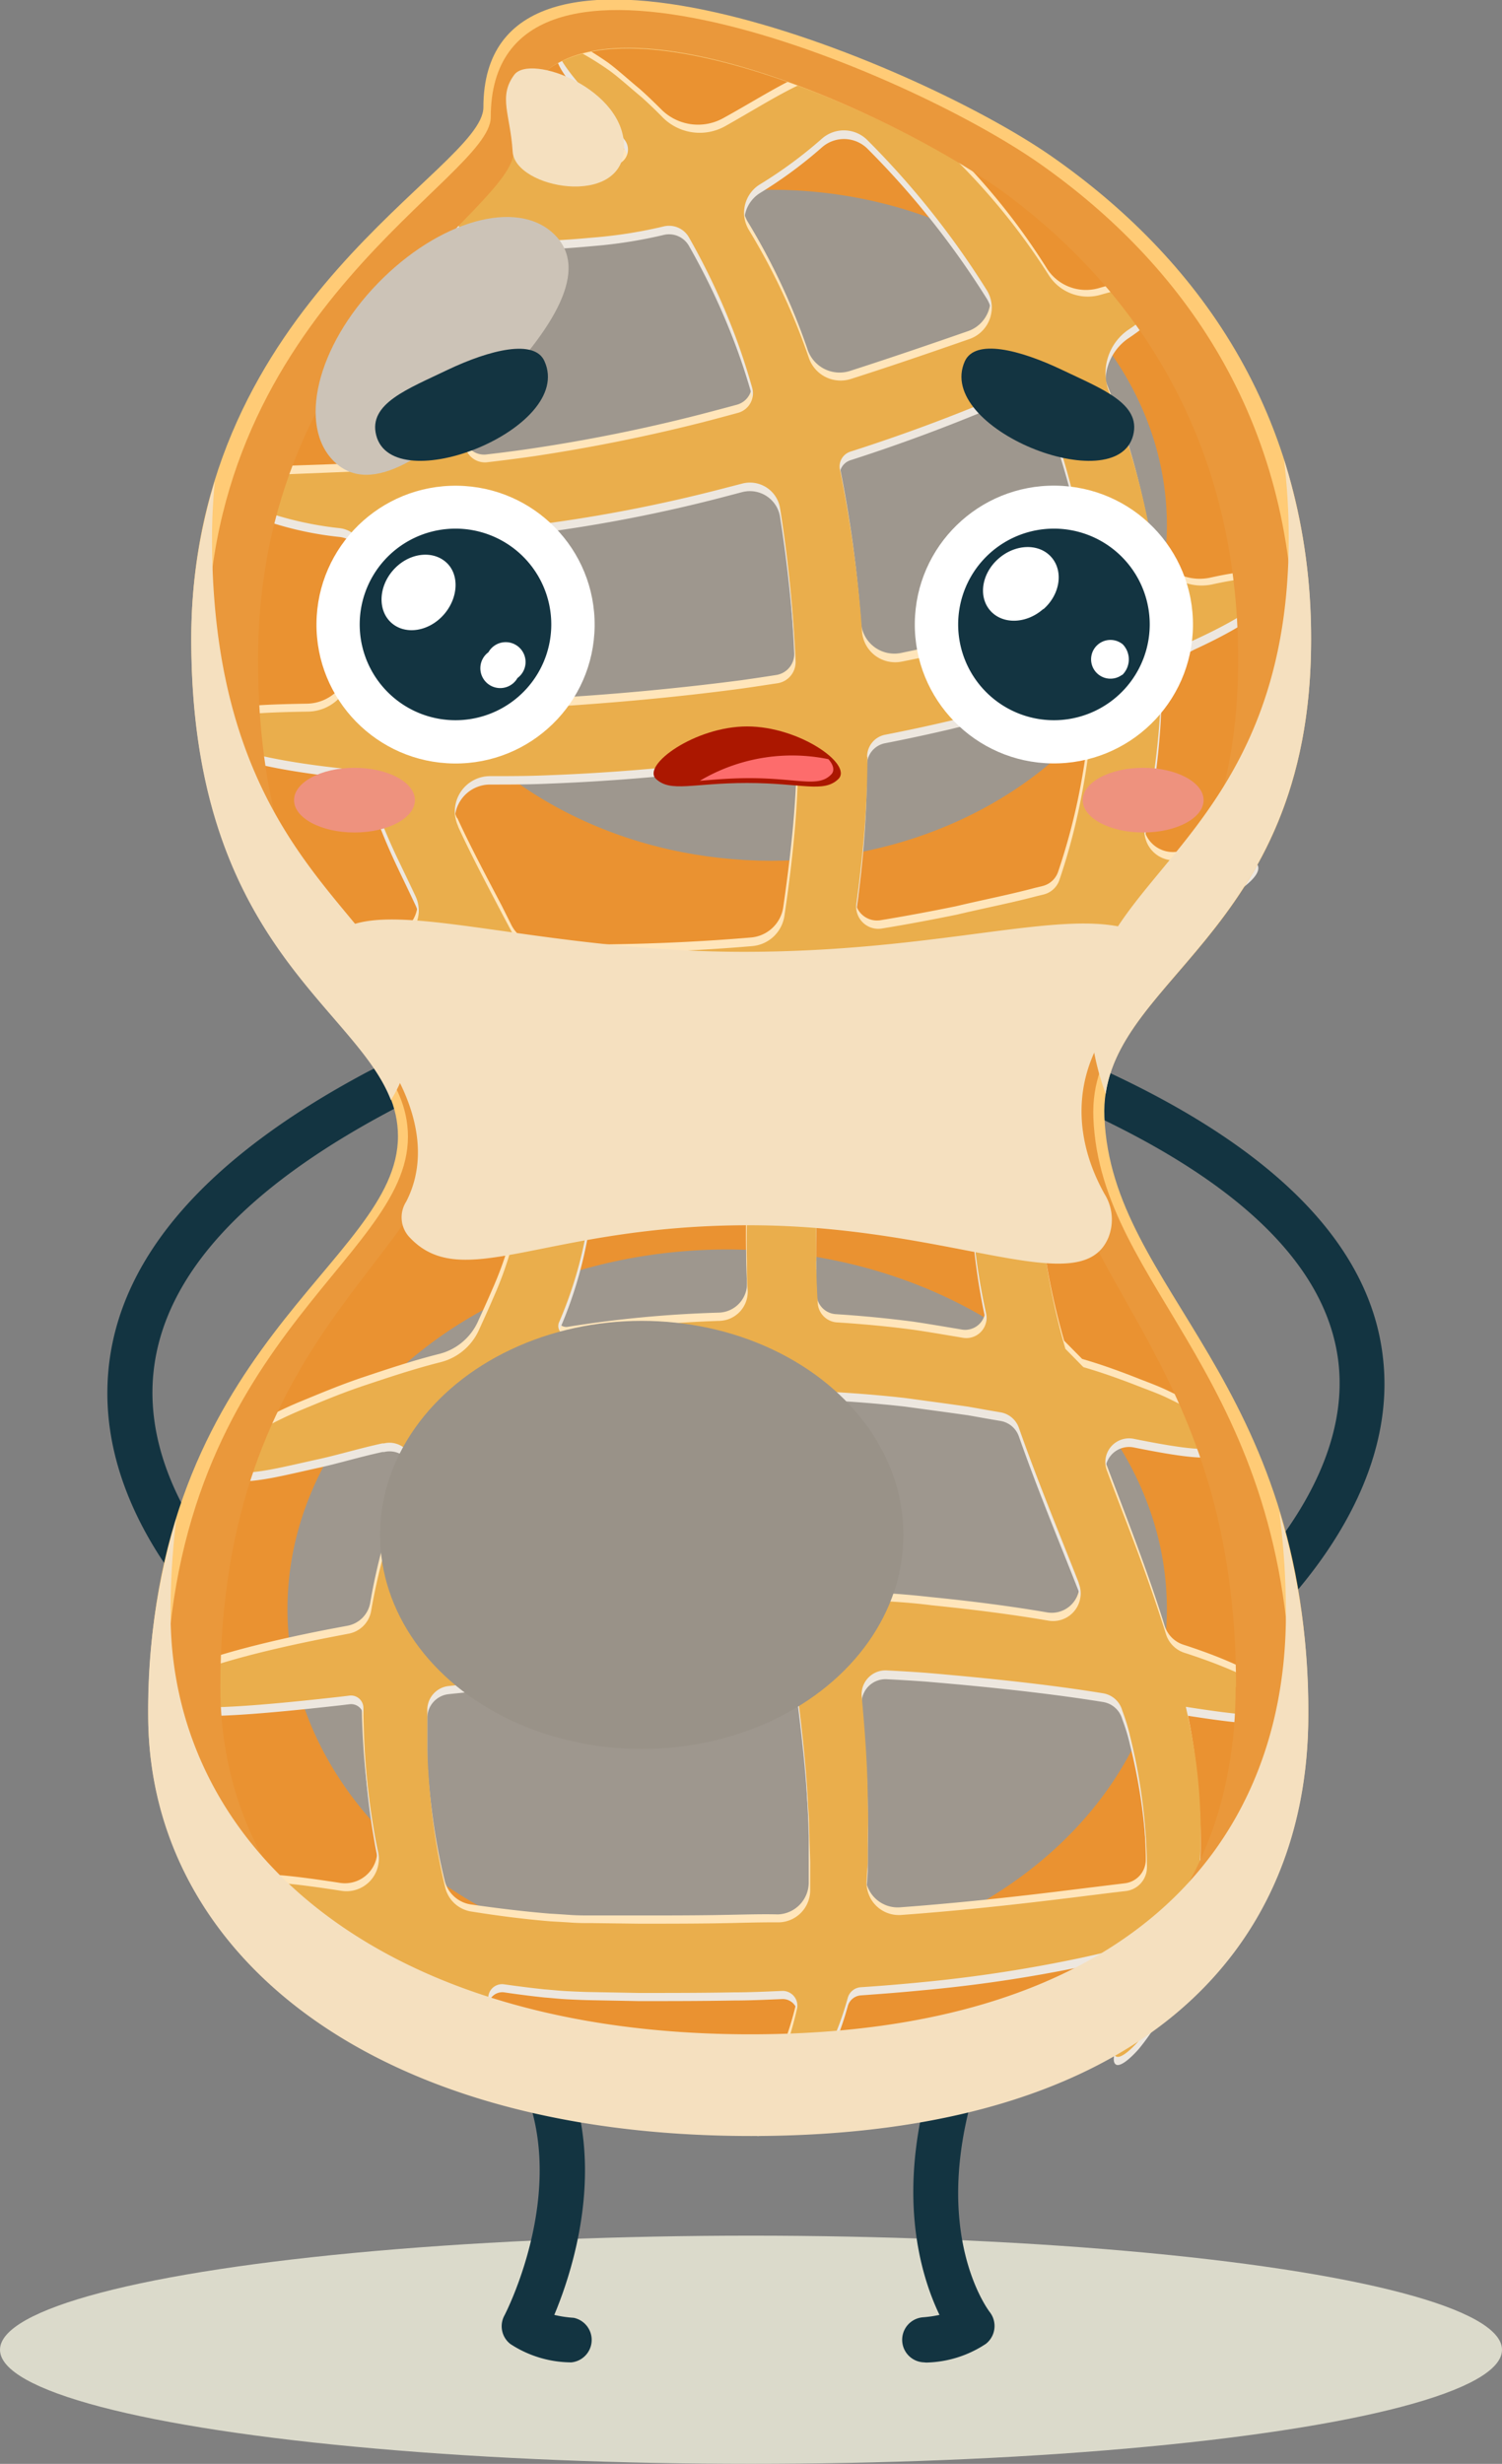 <svg xmlns="http://www.w3.org/2000/svg" viewBox="0 0 155.08 254.38"><rect x="0" y="0" width="155.08" height="254.38" fill="#808080" stroke="none"/><defs><style>.cls-1{isolation:isolate;}.cls-2{fill:#133441;}.cls-3{mix-blend-mode:multiply;}.cls-4{fill:#dbdacb;}.cls-5{fill:#ea9231;}.cls-6{mix-blend-mode:soft-light;}.cls-7{fill:#9e978e;}.cls-8{fill:#ffe5ba;}.cls-9{fill:#ede7df;}.cls-10{fill:#eaae4c;}.cls-11{fill:#ffcb76;}.cls-12{fill:#ea983b;}.cls-13{fill:#f5e0bf;}.cls-14{fill:#ccc3b7;}.cls-15{mix-blend-mode:overlay;}.cls-16{fill:#999288;}.cls-17{fill:#ab1700;}.cls-18{fill:#fd6c6c;}.cls-19{fill:#fff;}.cls-20{fill:#ee927e;}</style></defs><g class="cls-1"><g id="Calque_2" data-name="Calque 2"><g id="Cacahuete_a_perdu"><path class="cls-2" d="M115.8,111.35c-1.1-.53-2.24-1.06-3.41-1.58a2.33,2.33,0,1,0-1.88,4.26c17.14,7.59,26.45,16.51,27.67,26.53,1.75,14.44-14.09,26.88-14.25,27a2.33,2.33,0,0,0,2.84,3.69c.74-.57,18.09-14.15,16-31.23C141.47,129,132.39,119.35,115.8,111.35Z"/><path class="cls-2" d="M128.28,179.82a8.92,8.92,0,0,0,1.52-3.36,10.34,10.34,0,0,0-.22-5.1,14.06,14.06,0,0,0-1.16-2.84,8.79,8.79,0,0,0,.84-2.91,7.18,7.18,0,0,0-.45-3.32,6.89,6.89,0,0,0-.75-1.4,4.68,4.68,0,0,0-.7-.83h0a2.32,2.32,0,0,0-3.23,3.34h0a.84.84,0,0,1,.13.18,2.32,2.32,0,0,1,.33.84,2.69,2.69,0,0,1,0,.9,4.78,4.78,0,0,1-.59,1.59l-.35.21a6.88,6.88,0,0,1-1.89.69,4.93,4.93,0,0,1-1.54.07,4.87,4.87,0,0,1-2.3-1,2.33,2.33,0,0,0-2.74,3.77,9.77,9.77,0,0,0,3.37,1.6,9.43,9.43,0,0,0,1.85.25,4.1,4.1,0,0,1-1.81.69,2.33,2.33,0,0,0,.57,4.62,8.82,8.82,0,0,0,4-1.55,10.62,10.62,0,0,0,2.19-2.07,4.39,4.39,0,0,1-.84,2.82,3.09,3.09,0,0,1-.52.58h0a2.32,2.32,0,0,0,2.84,3.68A7.4,7.4,0,0,0,128.28,179.82ZM124,177.66Z"/><path class="cls-2" d="M37.8,110.74c-16.46,8.79-25.4,19-26.58,30.47C9.48,158,25.07,170.63,25.74,171.16a2.33,2.33,0,0,0,2.9-3.64c-.14-.11-14.28-11.64-12.79-25.85,1.07-10.27,9.94-19.65,26.32-27.95a2.36,2.36,0,0,0,1-3.13,2.33,2.33,0,0,0-3.13-1C39.3,110,38.54,110.35,37.8,110.74Z"/><path class="cls-2" d="M37.31,170.9a9.53,9.53,0,0,1-4.51,1.69c-.25,0-.5,0-.74,0a4.08,4.08,0,0,0,1.79.72,2.33,2.33,0,0,1-.69,4.61,8.86,8.86,0,0,1-4-1.65,10.76,10.76,0,0,1-2.14-2.12,4.91,4.91,0,0,0,.08,1.19,4.31,4.31,0,0,0,.7,1.65,5,5,0,0,0,.4.5l.1.09h0a2.33,2.33,0,0,1-2.92,3.62A7.54,7.54,0,0,1,24,179.68a9,9,0,0,1-1.06-2,9.58,9.58,0,0,1-.46-4.6,13.44,13.44,0,0,1,1.65-4.66,9,9,0,0,1-.72-2.49,7.25,7.25,0,0,1,.08-2.44,7.08,7.08,0,0,1,1.05-2.5,5.77,5.77,0,0,1,.85-1,2.32,2.32,0,0,1,3.15,3.42h0a1.08,1.08,0,0,0-.2.27,2.32,2.32,0,0,0-.35,1.17,3.36,3.36,0,0,0,.13,1,5.45,5.45,0,0,0,.44,1.08,7,7,0,0,0,2.1.92,4.67,4.67,0,0,0,1.87.11,4.77,4.77,0,0,0,2.12-.86,2.33,2.33,0,0,1,2.64,3.83Z"/><g class="cls-3"><ellipse class="cls-4" cx="77.54" cy="242.6" rx="77.54" ry="11.78"/></g><path class="cls-2" d="M95.42,243.9a2.33,2.33,0,0,1-.15-4.65A12.68,12.68,0,0,0,97,239c-2-4.18-4.89-13.37-.06-27a2.33,2.33,0,1,1,4.39,1.55c-5.75,16.27.6,24.82.87,25.17a2.34,2.34,0,0,1-.4,3.26,11.54,11.54,0,0,1-6.18,1.94Z"/><path class="cls-2" d="M59,243.9h-.16A11.54,11.54,0,0,1,52.69,242a2.32,2.32,0,0,1-.62-2.92c.08-.14,7.28-14,1.24-25.18a2.33,2.33,0,1,1,4.09-2.22c5.71,10.53,1.88,22.42-.17,27.32a11.85,11.85,0,0,0,2,.3A2.33,2.33,0,0,1,59,243.9Z"/><path class="cls-5" d="M128.23,68.08c0-22.5-10.52-37.82-23.69-47.7C91.93,10.91,52.93-6.29,52.93,15.65c0,6.13-26.57,19-26.57,52.43s18.81,37.22,18.81,49c0,12.49-22.72,20.5-22.72,57,0,23,19.71,41.45,54.84,41.45S128,197.46,128,174.1c0-33.22-17.88-41.71-18.54-58.9C108.9,101.53,128.23,97.76,128.23,68.08Z"/><g class="cls-6"><ellipse class="cls-7" cx="79.62" cy="54.23" rx="40.86" ry="34.64"/></g><g class="cls-6"><ellipse class="cls-7" cx="65.52" cy="43.55" rx="24.32" ry="20.61"/></g><g class="cls-6"><ellipse class="cls-7" cx="75.08" cy="166.13" rx="45.4" ry="37.13"/></g><g class="cls-6"><path class="cls-8" d="M122.17,169.8a3,3,0,0,1-1.92-1.94c-.8-2.56-1.69-5.14-2.65-7.75-1.1-3-2.28-6.05-3.45-9.15a2.45,2.45,0,0,1,2.78-3.25c5.44,1.09,8.89,1.54,9.35.29.29-.83-1.06-2-3.68-3.4-.66-.36-1.39-.73-2.2-1.11s-1.71-.72-2.67-1.09c-1.77-.7-3.76-1.45-6-2.1l-1.86-1.88a71.83,71.83,0,0,1-2.28-11.17,2.76,2.76,0,0,1,3.06-3c1.74.17,2.87,0,3.22-.77.43-.94-.88-2.38-3.51-3.93a5.19,5.19,0,0,1-2.43-5.47l0-.13a45.47,45.47,0,0,1,3.06-9.29c1.12-2.68,2.41-5.44,3.53-8.35h0l1.32-.47c9-3.32,14.54-6.63,13.89-8.24-.45-1.13-3.36-.78-7.94.29a3.06,3.06,0,0,1-3.69-3.59v0a80.07,80.07,0,0,0,1.5-10.67c.07-1,.11-2,.14-3a6.08,6.08,0,0,1,3.54-5.34c5.23-2.41,8.13-4.53,7.67-5.65-.38-.91-2.53-.77-6,0a5.19,5.19,0,0,1-6.21-4.26c-.13-.76-.26-1.52-.41-2.28a80.37,80.37,0,0,0-2.52-9.4c-.48-1.37-1-2.7-1.51-4a5.41,5.41,0,0,1,1.92-6.28c2.65-1.77,4-3.2,3.56-4.05s-2.75-.66-6.34.38a4.78,4.78,0,0,1-5.33-2l0,0A68.35,68.35,0,0,0,90.08,8.51c-.44-.3-.87-.58-1.29-.85a1.27,1.27,0,0,0-.35-.5,2.35,2.35,0,0,0-1.27-.54h-.11C83.51,4.56,81.24,4,80.9,4.52s.55,1.46,2.16,3a.06.06,0,0,1,0,.1c-.73.32-1.51.7-2.33,1.14-1.86,1-3.9,2.25-6.06,3.44a5.36,5.36,0,0,1-6.4-.91c-.76-.76-1.5-1.47-2.21-2.1-1.21-1-2.3-2-3.26-2.71h0c-1-.7-1.91-1.26-2.65-1.69C58.65,4,57.74,3.67,57.46,4s.13,1.23,1.13,2.56c.5.66,1.15,1.44,1.93,2.32h0c.73.94,1.58,2,2.54,3.15.4.49.82,1,1.24,1.57a1.62,1.62,0,0,1-1,2.6c-.93.15-1.87.29-2.81.41-1.34.18-2.65.37-3.89.57a1.63,1.63,0,0,1-1.88-1.65,25,25,0,0,0-.38-5.32c-.37-1.69-.82-2.54-1.25-2.5-1,.08-1.14,3.53-2.54,9.26-.13.53-.27,1.09-.43,1.67a0,0,0,0,1,0,0c-2.18.77-3.45,1.71-3.32,2.94a1.46,1.46,0,0,0,.18.58,5.84,5.84,0,0,1,.62,4.72l-.12.34c-1.37,3.94-3.09,8.38-4.92,13.33-.39,1-.95,2.66-1.45,4.09a4.75,4.75,0,0,1-4.33,3.2l-8.14.28c-2.64.1-4.26.33-4.49,1.21S25.28,51.3,28,52.23a35.12,35.12,0,0,0,6.93,1.45,2.91,2.91,0,0,1,2.51,3.5h0a55.6,55.6,0,0,0-1.27,9.73q0,.63,0,1.26a4.56,4.56,0,0,1-4.5,4.48c-6.35.1-10.32.41-10.49,1.77C21,76,26.41,77.57,35.08,78.51a3.56,3.56,0,0,1,3,2.41,60.74,60.74,0,0,0,2.64,6.54c.43.93,1.23,2.55,2.05,4.2a3.47,3.47,0,0,1-3.23,5c-5.09-.19-8.28,0-8.53,1.23-.5,2.5,10.28,4.55,15.54,5.38a4.45,4.45,0,0,1,3.36,2.57v0c.63,1.41,1.22,2.82,1.73,4.24a4.51,4.51,0,0,1-2.58,5.64l-.08,0a17.63,17.63,0,0,0-2.19,1,22.36,22.36,0,0,0-3.34,2c-1.73,1.39-2.47,2.5-2,3.28s1.78.87,3.72.48c1-.2,2.18-.37,3.48-.71.65-.18,1.37-.29,2.11-.44s1.53-.32,2.33-.5l.76-.14c0,.37,0,.73-.06,1.1s0,.75-.06,1.13h0l-.18,1.14a37.39,37.39,0,0,1-2.73,9.08c-.48,1.13-1,2.25-1.51,3.38a6,6,0,0,1-3.9,3.25h0c-2.83.71-5.43,1.59-7.83,2.39s-4.54,1.71-6.44,2.49a39.05,39.05,0,0,0-4.79,2.35c-2.58,1.48-3.9,2.67-3.58,3.5s2.11.89,5,.37c1.44-.26,3.14-.67,5.1-1.11s4.11-1.08,6.5-1.61l.17,0a2.44,2.44,0,0,1,2.82,3.3l0,.05a61.91,61.91,0,0,0-4.14,14,2.92,2.92,0,0,1-2.35,2.35L34,168.2c-10.85,2.11-17.87,4.45-17.53,6.16s7.65,1.21,18.46,0l1-.12a1.28,1.28,0,0,1,1.42,1.26h0c0,1.52.06,3,.15,4.49a72.17,72.17,0,0,0,1,8.47c.12.66.24,1.3.38,1.94a3.34,3.34,0,0,1-3.76,4c-6.45-1-10.57-1.36-11,0-.53,1.71,5.55,4.55,15.16,7.05l2.77.69a1.54,1.54,0,0,1,1,.84,32.42,32.42,0,0,0,6.61,9.45,14.66,14.66,0,0,0,6.71,3.94c1.82.37,2.82,0,2.86-.39s-.73-.9-2-1.77a21,21,0,0,1-4.57-4.54,27.73,27.73,0,0,1-2.27-3.51A1.43,1.43,0,0,1,52,204.09c1.35.2,2.74.38,4.16.52.81.07,1.6.16,2.44.19s1.68.09,2.46.1l4.81.08c3.24,0,6.53,0,9.83,0,1.68,0,3.36-.08,5-.15a1.52,1.52,0,0,1,1.54,1.84A33.59,33.59,0,0,1,81.3,210c-1.79,5.49-4.14,8.11-3.45,8.83.16.15.45.14.9,0a6.66,6.66,0,0,0,1.71-1.1,19.54,19.54,0,0,0,4.62-6.08,32,32,0,0,0,2.39-6.14,1.51,1.51,0,0,1,1.34-1.1c2.1-.14,4.19-.3,6.21-.5a146,146,0,0,0,16.78-2.58c1.3-.29,2.54-.58,3.7-.88a1.45,1.45,0,0,1,1.77,1.72v0c-1.27,5.68-3,8.74-2.21,9.3.35.24,1.18-.26,2.35-1.56a22.9,22.9,0,0,0,3.78-6.51,33.75,33.75,0,0,0,1.62-5.31l.51-.21c2.69-1.14,4.11-2.21,3.89-3.08s-1.49-1-3.66-1a0,0,0,0,1,0,0c.07-.59.13-1.2.17-1.82a55.85,55.85,0,0,0-1.09-15c-.1-.51-.21-1-.33-1.54,0,0,0,0,0,0,5.78.9,9.4,1.3,9.81.05S128.76,171.93,122.17,169.8Zm-32-5.39a2.85,2.85,0,0,1-2.67-2.47c-.56-4.14-1.17-8.38-1.72-12.69-.27-2.12-.53-4.26-.75-6.42a0,0,0,0,1,0,0c2.81.14,5.58.36,8.26.65l4.42.61,2.14.29,2.08.38,1.28.22a2.41,2.41,0,0,1,1.87,1.59c2,5.69,4.23,11,6.18,16l0,.05a2.86,2.86,0,0,1-3.15,3.85c-3.73-.64-7.76-1.16-12-1.58Q93.22,164.56,90.15,164.41Zm-6-35.06c-.06-2.53,0-5.06.17-7.6a2.14,2.14,0,0,1,2.39-2c4.21.53,8.21,1.26,11.76,2a2.13,2.13,0,0,1,1.69,2v0a67.26,67.26,0,0,0,1.51,11,2.09,2.09,0,0,1-2.38,2.52l-.46-.08c-1.52-.25-3.07-.52-4.65-.75-2.56-.33-5.2-.59-7.89-.76a2.13,2.13,0,0,1-2-2C84.21,132.26,84.16,130.8,84.14,129.35Zm5.25-52.07A2.28,2.28,0,0,1,91.23,75c2.31-.46,4.58-.94,6.79-1.46,4.11-1,8-2.08,11.62-3.19a2.28,2.28,0,0,1,3,2.3l0,.38a75.12,75.12,0,0,1-1.39,9.69,64.82,64.82,0,0,1-2,7.28,2.26,2.26,0,0,1-1.62,1.48l-.82.2c-2.57.69-5.32,1.22-8.13,1.89-2.51.51-5.1,1-7.73,1.43a2.27,2.27,0,0,1-2.65-2.54c.2-1.5.39-3,.54-4.51a100.12,100.12,0,0,0,.6-10.67ZM45.45,72.5a2.21,2.21,0,0,1-2.26-2.06,46.46,46.46,0,0,1,.89-11.91c.18-.94.38-1.86.59-2.78A2.23,2.23,0,0,1,46.75,54c2.89-.13,6-.38,9.1-.77a154.16,154.16,0,0,0,18.28-3.57c1.12-.28,2.23-.57,3.34-.87l2.77,1.77A141,141,0,0,1,82,67.42v0a2.19,2.19,0,0,1-1.86,2.27c-1.2.19-2.41.37-3.62.54-6.83.89-13.7,1.51-20.15,1.87C52.56,72.29,48.89,72.42,45.45,72.5ZM86.59,47.64h0a1.6,1.6,0,0,1,1.07-1.85,184.8,184.8,0,0,0,17.55-6.67,1.57,1.57,0,0,1,2.09.82q1.15,2.79,2.12,5.77a80.46,80.46,0,0,1,2.15,8.59c.41,2.32.73,4.69.94,7.11a1.57,1.57,0,0,1-1.16,1.65c-4.47,1.2-9.53,2.42-14.9,3.64L93,67.42a3.45,3.45,0,0,1-4.1-3.12A125.58,125.58,0,0,0,86.59,47.64ZM85.74,109l.48-3.12a4,4,0,0,1,3.33-3.34c3.64-.59,7.2-1.27,10.6-2l2.58-.65a1.47,1.47,0,0,1,1.71,2v0a52.6,52.6,0,0,0-3.49,10.7v0a2.69,2.69,0,0,1-3.32,2.08,92,92,0,0,0-9.75-1.92,2.62,2.62,0,0,1-2.24-3C85.66,109.48,85.7,109.22,85.74,109Zm3.72-95.31a87.43,87.43,0,0,1,12.32,15.49,3.44,3.44,0,0,1-1.81,5c-3.76,1.31-7.9,2.73-12.25,4.13a3.49,3.49,0,0,1-4.32-2.17,67.33,67.33,0,0,0-6.2-13.25,3.43,3.43,0,0,1,1.19-4.69,45.66,45.66,0,0,0,6.36-4.69A3.43,3.43,0,0,1,89.46,13.65Zm-41,29c1.6-5,3.09-9.59,4.18-13.81q.39-1.53.72-3A2.35,2.35,0,0,1,55.59,24c1.91-.05,3.9-.18,5.7-.34a48.81,48.81,0,0,0,7.08-1.13A2.35,2.35,0,0,1,71,23.65a72.5,72.5,0,0,1,4.53,9.5c.73,1.9,1.41,3.9,2,6a2.09,2.09,0,0,1-1.43,2.63c-1.25.34-2.5.67-3.76,1a171.52,171.52,0,0,1-17.46,3.53c-1.61.24-3.19.44-4.74.62A2.09,2.09,0,0,1,48,44.18C48.12,43.66,48.28,43.14,48.45,42.62ZM47.16,84.41a3.64,3.64,0,0,1,3.32-5.16c2,0,4.09,0,6.21-.09,6.66-.26,13.75-.89,20.8-1.8l1.74-.26a2.61,2.61,0,0,1,3,2.67c-.08,2.45-.27,4.94-.54,7.45-.23,2.13-.51,4.28-.82,6.44a3.68,3.68,0,0,1-3.32,3.13c-5.05.43-10.07.65-14.83.71l-4.25,0c-2.33,0-2,0-2.59,0a3.65,3.65,0,0,1-3.08-2l-1-2c-1.6-3.05-3.18-6-4.56-9Zm11.25,23.3a2.41,2.41,0,0,1,2.34-3.23l1.93.07c4.28,0,8.77-.13,13.3-.46a2.62,2.62,0,0,1,2.79,3l-.12.79c-.08.54-.15,1.07-.23,1.61l-2.67,2.26a87.51,87.51,0,0,0-13.51.71,2.6,2.6,0,0,1-2.85-1.85C59.09,109.64,58.76,108.67,58.41,107.71Zm15.76,11.21a3,3,0,0,1,3,3.15c-.13,2.47-.18,4.94-.13,7.38q0,1.5.09,3a3,3,0,0,1-2.88,3.07h0A120.12,120.12,0,0,0,58.54,137a1,1,0,0,1-1-1.33,42.62,42.62,0,0,0,3.11-10.5l.23-1.44h0c0-.49.06-1,.08-1.48v0a3,3,0,0,1,2.69-2.85A100.06,100.06,0,0,1,74.17,118.92ZM48.78,154.25c1.11-2.64,2.4-5.29,3.74-8a2.46,2.46,0,0,1,1.74-1.31l1.32-.25a138.09,138.09,0,0,1,18.83-2l1.22,0a2.45,2.45,0,0,1,2.46,2.17c.21,1.81.44,3.61.68,5.38.5,3.63,1,7.17,1.57,10.61a2.85,2.85,0,0,1-2.81,3.28l-3.15,0c-7.42.16-14.81.64-21.7,1.35l-3.66.43a2.86,2.86,0,0,1-3.1-3.6A60.74,60.74,0,0,1,48.78,154.25ZM75.5,197.69c-3.22.07-6.45.07-9.63.07l-4.72,0c-.8,0-1.52,0-2.23-.05s-1.46-.1-2.18-.14c-2.77-.23-5.49-.57-8.09-.94a3.29,3.29,0,0,1-2.74-2.47,62.42,62.42,0,0,1-1.24-6.6,76.39,76.39,0,0,1-.65-7.8c0-1.36-.05-2.73,0-4.13v0a2.49,2.49,0,0,1,2.23-2.4l7.13-.7c6.75-.57,14-1,21.14-1.19,1.75,0,3.48,0,5.21,0a2.49,2.49,0,0,1,2.44,2.17c.55,4.32,1,8.44,1.17,12.3.11,1.3.12,2.55.16,3.78,0,.62,0,1.23,0,1.83s0,1.19,0,1.77c0,.41,0,.8,0,1.2a3.3,3.3,0,0,1-3.18,3.26C78.73,197.61,77.12,197.66,75.5,197.69Zm41-19.46a59,59,0,0,1,1.8,13.51V192a2.45,2.45,0,0,1-2.18,2.44l-5.39.66c-4.78.6-10.36,1.23-16.36,1.71l-1.44.11a3.33,3.33,0,0,1-3.57-3.52v0c0-.62.09-1.25.13-1.88s0-1.28,0-1.93c0-1.3.07-2.64,0-4,0-3.58-.27-7.34-.63-11.23a2.47,2.47,0,0,1,2.59-2.68c1.37.07,2.73.15,4.07.25,6.7.56,12.94,1.24,18.24,2.1h0a2.47,2.47,0,0,1,2,1.79Q116.21,177,116.51,178.23Z"/></g><g class="cls-3"><path class="cls-9" d="M122.29,171.53a2.94,2.94,0,0,1-1.91-1.94c-.8-2.55-1.69-5.14-2.65-7.75-1.1-3-2.29-6.05-3.45-9.14a2.45,2.45,0,0,1,2.78-3.26c5.44,1.09,8.89,1.55,9.34.29.3-.83-1.05-2-3.67-3.4-.66-.35-1.39-.72-2.2-1.11s-1.71-.72-2.67-1.09c-1.77-.69-3.76-1.44-6-2.09L110,140.15A71.83,71.83,0,0,1,107.74,129a2.76,2.76,0,0,1,3.05-3c1.75.18,2.88,0,3.23-.77.43-.94-.88-2.38-3.51-3.92a5.23,5.23,0,0,1-2.44-5.48l0-.12a45.92,45.92,0,0,1,3.05-9.3c1.13-2.67,2.41-5.43,3.54-8.34l0,0,1.31-.47c9-3.32,14.55-6.63,13.9-8.24-.46-1.13-3.36-.77-7.94.3A3.06,3.06,0,0,1,118.29,86V86a79.84,79.84,0,0,0,1.5-10.67c.07-1,.11-2,.14-3a6.06,6.06,0,0,1,3.53-5.33c5.23-2.42,8.14-4.54,7.67-5.66-.37-.91-2.52-.76-6,0A5.21,5.21,0,0,1,118.91,57c-.12-.77-.26-1.53-.4-2.29A79.68,79.68,0,0,0,116,45.32c-.47-1.37-1-2.71-1.51-4A5.43,5.43,0,0,1,116.4,35c2.64-1.76,4-3.2,3.55-4.05s-2.74-.66-6.34.38a4.78,4.78,0,0,1-5.32-2l0,0A68.21,68.21,0,0,0,90.21,10.25c-.45-.31-.88-.58-1.3-.85a1.12,1.12,0,0,0-.34-.51,2.35,2.35,0,0,0-1.27-.54h-.12c-3.54-2-5.81-2.66-6.15-2.09s.54,1.46,2.16,3v.09c-.74.32-1.51.7-2.34,1.15-1.86,1-3.9,2.25-6,3.43a5.39,5.39,0,0,1-6.41-.9c-.75-.77-1.49-1.47-2.2-2.11C65,9.9,63.88,9,62.91,8.23h0a31.22,31.22,0,0,0-2.65-1.69c-1.48-.85-2.4-1.13-2.67-.79S57.72,7,58.72,8.31c.5.67,1.15,1.44,1.93,2.32h0c.72.94,1.57,2,2.54,3.15.4.49.82,1,1.24,1.57a1.62,1.62,0,0,1-1,2.6c-.93.15-1.88.29-2.81.42-1.34.18-2.65.36-3.89.56a1.62,1.62,0,0,1-1.88-1.65A24.93,24.93,0,0,0,54.47,12c-.37-1.69-.82-2.54-1.26-2.51-1,.08-1.13,3.53-2.53,9.26-.13.54-.28,1.1-.43,1.67l0,0c-2.18.76-3.45,1.7-3.32,2.93a1.41,1.41,0,0,0,.18.58,5.9,5.9,0,0,1,.62,4.73l-.12.33c-1.37,3.95-3.09,8.38-4.92,13.33-.39,1-1,2.67-1.45,4.1a4.74,4.74,0,0,1-4.33,3.19l-8.14.28c-2.64.1-4.26.33-4.49,1.21S25.41,53,28.13,54a34.88,34.88,0,0,0,6.93,1.44,2.91,2.91,0,0,1,2.51,3.5,55.71,55.71,0,0,0-1.27,9.74c0,.41,0,.83,0,1.25a4.56,4.56,0,0,1-4.51,4.48c-6.34.1-10.32.42-10.48,1.78-.19,1.52,5.26,3.15,13.93,4.08a3.56,3.56,0,0,1,3,2.41,64.22,64.22,0,0,0,2.64,6.54c.44.94,1.23,2.56,2,4.2a3.47,3.47,0,0,1-3.22,5c-5.1-.2-8.28,0-8.53,1.22-.5,2.51,10.28,4.55,15.54,5.39a4.43,4.43,0,0,1,3.36,2.56v0c.63,1.41,1.21,2.83,1.73,4.25a4.51,4.51,0,0,1-2.58,5.64l-.09,0a19.07,19.07,0,0,0-2.18,1,22.51,22.51,0,0,0-3.35,2c-1.72,1.4-2.46,2.5-2,3.28s1.79.87,3.73.48c1-.2,2.18-.37,3.48-.7.65-.18,1.37-.3,2.11-.45s1.53-.32,2.33-.5l.75-.14c0,.37-.05.74-.05,1.1s0,.76-.06,1.13h0l-.18,1.13a37.13,37.13,0,0,1-2.73,9.08c-.48,1.13-1,2.26-1.51,3.38a5.94,5.94,0,0,1-3.9,3.25h0c-2.82.71-5.42,1.59-7.83,2.39s-4.54,1.71-6.44,2.49a39.58,39.58,0,0,0-4.78,2.35c-2.58,1.48-3.9,2.68-3.59,3.5s2.12.89,5,.37c1.44-.26,3.14-.67,5.1-1.1s4.11-1.09,6.5-1.61l.17,0a2.44,2.44,0,0,1,2.82,3.3l0,0a62.61,62.61,0,0,0-4.15,14,2.89,2.89,0,0,1-2.34,2.35l-1.81.35c-10.85,2.11-17.87,4.46-17.54,6.16s7.66,1.21,18.47,0l1-.12a1.28,1.28,0,0,1,1.42,1.26h0c0,1.52.06,3,.14,4.49a74.06,74.06,0,0,0,1,8.47c.11.66.24,1.3.38,1.94a3.34,3.34,0,0,1-3.77,4c-6.44-1-10.56-1.36-11,0-.53,1.71,5.55,4.54,15.15,7l2.78.68a1.59,1.59,0,0,1,1,.84,32.42,32.42,0,0,0,6.61,9.45,14.61,14.61,0,0,0,6.71,3.94c1.82.38,2.81,0,2.86-.38s-.73-.9-1.95-1.78a20.89,20.89,0,0,1-4.57-4.53,29.25,29.25,0,0,1-2.27-3.51,1.44,1.44,0,0,1,1.46-2.12c1.35.2,2.74.38,4.16.53.81.06,1.6.15,2.44.19s1.68.08,2.45.09l4.82.09c3.24,0,6.53,0,9.83-.06,1.68,0,3.35-.08,5-.15a1.52,1.52,0,0,1,1.54,1.85c-.28,1.21-.59,2.34-.92,3.35-1.8,5.5-4.14,8.12-3.45,8.83.15.16.45.15.89,0a6.42,6.42,0,0,0,1.72-1.1,19.54,19.54,0,0,0,4.62-6.08,31.72,31.72,0,0,0,2.38-6.14,1.51,1.51,0,0,1,1.35-1.09c2.1-.15,4.18-.31,6.21-.51A146.31,146.31,0,0,0,111.93,203c1.3-.28,2.53-.58,3.69-.88a1.46,1.46,0,0,1,1.78,1.72v0c-1.27,5.68-3,8.74-2.2,9.3.35.25,1.18-.26,2.35-1.56a23,23,0,0,0,3.78-6.51,34.49,34.49,0,0,0,1.62-5.31l.51-.21c2.69-1.14,4.11-2.21,3.89-3.08s-1.49-1-3.66-1l0,0c.07-.6.12-1.21.17-1.83a55.9,55.9,0,0,0-1.09-15c-.1-.51-.22-1-.33-1.53l0,0c5.78.9,9.39,1.3,9.81.06S128.89,173.66,122.29,171.53Zm-32-5.39a2.84,2.84,0,0,1-2.67-2.47c-.56-4.14-1.17-8.38-1.72-12.69q-.42-3.18-.75-6.42l0,0c2.81.14,5.58.36,8.26.66l4.41.6,2.14.3,2.08.37,1.29.22a2.44,2.44,0,0,1,1.87,1.6c2,5.68,4.22,11,6.18,16l0,0a2.86,2.86,0,0,1-3.15,3.85c-3.73-.64-7.76-1.15-12-1.58C94.33,166.38,92.32,166.25,90.28,166.14Zm-6-35.06c-.06-2.52,0-5.05.17-7.6a2.12,2.12,0,0,1,2.39-2c4.21.52,8.21,1.26,11.76,2a2.15,2.15,0,0,1,1.69,2h0a67.26,67.26,0,0,0,1.51,11A2.09,2.09,0,0,1,99.41,139l-.47-.08c-1.51-.25-3.06-.53-4.64-.75-2.56-.34-5.2-.59-7.89-.77a2.11,2.11,0,0,1-2-2C84.34,134,84.29,132.54,84.27,131.08ZM89.51,79a2.3,2.3,0,0,1,1.85-2.26c2.31-.45,4.58-.94,6.79-1.46,4.11-1,8-2.07,11.61-3.19a2.28,2.28,0,0,1,3,2.3l0,.38a73.45,73.45,0,0,1-1.4,9.69,64.19,64.19,0,0,1-2,7.28,2.28,2.28,0,0,1-1.62,1.48l-.82.21c-2.57.68-5.32,1.21-8.14,1.88-2.5.51-5.09,1-7.73,1.43a2.28,2.28,0,0,1-2.65-2.54c.21-1.5.39-3,.55-4.51A100.11,100.11,0,0,0,89.51,79ZM45.58,74.23a2.21,2.21,0,0,1-2.26-2.06,46.46,46.46,0,0,1,.89-11.91c.18-.93.38-1.86.59-2.78a2.23,2.23,0,0,1,2.08-1.72c2.89-.12,5.95-.38,9.1-.77a154.87,154.87,0,0,0,18.28-3.56l2.36-.62a3.16,3.16,0,0,1,3.92,2.55,145.38,145.38,0,0,1,1.6,15.79v0a2.2,2.2,0,0,1-1.85,2.28L76.66,72c-6.84.88-13.7,1.5-20.15,1.86C52.68,74,49,74.15,45.58,74.23ZM86.72,49.37h0a1.61,1.61,0,0,1,1.08-1.85,179.52,179.52,0,0,0,17.55-6.67,1.57,1.57,0,0,1,2.09.83q1.16,2.78,2.12,5.76A80.65,80.65,0,0,1,111.7,56c.41,2.31.72,4.69.93,7.1a1.58,1.58,0,0,1-1.15,1.66C107,66,102,67.2,96.58,68.43l-3.49.72A3.43,3.43,0,0,1,89,66,128.89,128.89,0,0,0,86.72,49.37Zm-.85,61.32c.15-1,.32-2.07.48-3.11a4,4,0,0,1,3.33-3.35c3.63-.58,7.2-1.27,10.6-2l2.58-.66a1.47,1.47,0,0,1,1.7,2v0a53,53,0,0,0-3.48,10.7v0a2.67,2.67,0,0,1-3.31,2.07A92.19,92.19,0,0,0,88,114.46a2.63,2.63,0,0,1-2.24-3Zm3.72-95.31a87.86,87.86,0,0,1,12.32,15.5,3.43,3.43,0,0,1-1.81,5c-3.76,1.31-7.9,2.74-12.26,4.13a3.47,3.47,0,0,1-4.31-2.17,67.53,67.53,0,0,0-6.2-13.24,3.44,3.44,0,0,1,1.19-4.7,45.53,45.53,0,0,0,6.35-4.69A3.44,3.44,0,0,1,89.59,15.38Zm-41,29c1.59-5,3.09-9.6,4.17-13.81.27-1,.51-2,.73-3a2.35,2.35,0,0,1,2.24-1.84c1.9,0,3.9-.18,5.7-.34a48.81,48.81,0,0,0,7.08-1.13,2.36,2.36,0,0,1,2.63,1.14,71.24,71.24,0,0,1,4.52,9.5q1.11,2.85,2,6a2.09,2.09,0,0,1-1.44,2.62q-1.86.51-3.75,1A177.91,177.91,0,0,1,55,48c-1.61.23-3.19.43-4.73.61a2.09,2.09,0,0,1-2.22-2.71C48.25,45.39,48.41,44.87,48.58,44.36Zm-1.3,41.78A3.64,3.64,0,0,1,50.61,81c2,0,4.09,0,6.21-.1,6.66-.25,13.75-.88,20.8-1.8l1.74-.25a2.61,2.61,0,0,1,3,2.66c-.08,2.45-.27,4.94-.54,7.45q-.34,3.19-.83,6.44a3.67,3.67,0,0,1-3.32,3.13c-5,.43-10.06.65-14.82.71l-4.26,0c-2.32,0-2,0-2.59,0a3.68,3.68,0,0,1-3.07-2l-1.06-2c-1.6-3.06-3.17-6-4.55-9Zm11.26,23.3a2.4,2.4,0,0,1,2.34-3.23l1.93.07c4.28,0,8.77-.13,13.3-.46a2.63,2.63,0,0,1,2.79,3l-.12.79c-.08.54-.16,1.08-.23,1.62l-2.67,2.26a86.48,86.48,0,0,0-13.52.71,2.62,2.62,0,0,1-2.85-1.86C59.22,111.37,58.89,110.4,58.54,109.44ZM74.3,120.65a3,3,0,0,1,2.94,3.15c-.13,2.47-.17,4.94-.12,7.38,0,1,0,2,.08,3a3,3,0,0,1-2.88,3.07h0a120.14,120.14,0,0,0-15.62,1.52,1,1,0,0,1-1-1.32,42.88,42.88,0,0,0,3.11-10.5l.23-1.45h0c0-.49.05-1,.08-1.48v0a3,3,0,0,1,2.7-2.86A99.94,99.94,0,0,1,74.3,120.65ZM48.91,156c1.1-2.64,2.39-5.28,3.74-8a2.43,2.43,0,0,1,1.74-1.32l1.31-.24a138.42,138.42,0,0,1,18.83-2l1.23,0a2.45,2.45,0,0,1,2.46,2.16q.32,2.73.68,5.38c.5,3.64,1,7.18,1.57,10.61a2.86,2.86,0,0,1-2.81,3.29H74.5c-7.41.16-14.8.64-21.69,1.35l-3.66.43a2.86,2.86,0,0,1-3.1-3.6A58,58,0,0,1,48.91,156Zm26.72,43.45c-3.22.06-6.45.07-9.63.06l-4.73-.05c-.8,0-1.51,0-2.23-.05s-1.45-.09-2.17-.13c-2.78-.24-5.49-.58-8.1-.95A3.29,3.29,0,0,1,46,195.84a64.55,64.55,0,0,1-1.24-6.6,73.48,73.48,0,0,1-.64-7.8c0-1.35,0-2.73,0-4.13v0a2.47,2.47,0,0,1,2.23-2.4c2.3-.24,4.69-.47,7.13-.71,6.75-.57,13.94-1,21.14-1.19,1.74,0,3.48,0,5.21,0a2.5,2.5,0,0,1,2.44,2.17c.55,4.32,1,8.45,1.17,12.31.11,1.29.11,2.54.15,3.77l.06,1.83c0,.6,0,1.19,0,1.77V196a3.31,3.31,0,0,1-3.18,3.26C78.85,199.35,77.25,199.39,75.63,199.43Zm41-19.47a58.39,58.39,0,0,1,1.79,13.51v.21a2.47,2.47,0,0,1-2.18,2.45c-1.66.19-3.46.42-5.4.66-4.78.59-10.35,1.23-16.35,1.7l-1.44.11a3.33,3.33,0,0,1-3.57-3.52v0l.12-1.89c0-.64,0-1.28,0-1.93,0-1.3.07-2.64,0-4,0-3.58-.27-7.34-.63-11.23a2.47,2.47,0,0,1,2.59-2.68c1.37.07,2.73.15,4.07.25,6.69.56,12.93,1.24,18.24,2.1h0a2.46,2.46,0,0,1,2,1.78Q116.34,178.73,116.64,180Z"/></g><path class="cls-10" d="M122.29,170.64a2.94,2.94,0,0,1-1.91-1.94c-.8-2.55-1.69-5.14-2.65-7.75-1.1-3-2.29-6-3.45-9.14a2.45,2.45,0,0,1,2.78-3.26c5.44,1.09,8.89,1.55,9.34.29.3-.82-1.05-2-3.67-3.4-.66-.35-1.39-.72-2.2-1.11s-1.71-.72-2.67-1.09c-1.77-.69-3.76-1.44-6-2.09L110,139.26a71.83,71.83,0,0,1-2.28-11.17,2.76,2.76,0,0,1,3.05-3c1.75.18,2.88,0,3.23-.77.43-.94-.88-2.38-3.51-3.92a5.23,5.23,0,0,1-2.44-5.48l0-.12a45.92,45.92,0,0,1,3.05-9.3c1.13-2.67,2.41-5.43,3.54-8.34l0,0,1.31-.47c9-3.32,14.55-6.63,13.9-8.24-.46-1.13-3.36-.77-7.94.3a3.06,3.06,0,0,1-3.69-3.59v-.05a79.84,79.84,0,0,0,1.5-10.67c.07-1,.11-2,.14-3A6.06,6.06,0,0,1,123.47,66c5.23-2.42,8.14-4.54,7.67-5.66-.37-.91-2.52-.76-6,0a5.21,5.21,0,0,1-6.22-4.26c-.12-.77-.26-1.53-.4-2.28a79.85,79.85,0,0,0-2.53-9.4c-.47-1.37-1-2.71-1.51-4a5.43,5.43,0,0,1,1.93-6.29c2.64-1.76,4-3.2,3.55-4.05s-2.74-.66-6.34.38a4.78,4.78,0,0,1-5.32-2l0,0A68.21,68.21,0,0,0,90.21,9.36l-1.3-.85A1.12,1.12,0,0,0,88.57,8a2.35,2.35,0,0,0-1.27-.54h-.12c-3.54-2-5.81-2.66-6.15-2.09s.54,1.46,2.16,3v.09c-.74.32-1.51.7-2.34,1.15-1.86,1-3.9,2.25-6,3.43a5.39,5.39,0,0,1-6.41-.9c-.75-.77-1.49-1.47-2.2-2.11-1.21-1-2.3-2-3.27-2.71h0a31.22,31.22,0,0,0-2.65-1.69c-1.48-.85-2.4-1.13-2.67-.79s.13,1.23,1.13,2.56c.5.67,1.15,1.44,1.93,2.32h0c.72.94,1.57,2,2.54,3.15.4.5.82,1,1.24,1.57a1.62,1.62,0,0,1-1,2.6c-.93.15-1.88.29-2.81.42-1.34.18-2.65.36-3.89.56a1.62,1.62,0,0,1-1.88-1.65,24.93,24.93,0,0,0-.38-5.31c-.37-1.69-.82-2.54-1.26-2.51-1,.08-1.13,3.53-2.53,9.27-.13.53-.28,1.09-.43,1.66l0,0c-2.18.76-3.45,1.7-3.32,2.93a1.41,1.41,0,0,0,.18.58,5.9,5.9,0,0,1,.62,4.73l-.12.33c-1.37,3.95-3.09,8.38-4.92,13.33-.39,1-1,2.67-1.45,4.1a4.74,4.74,0,0,1-4.33,3.19L28.75,49c-2.64.1-4.26.33-4.49,1.21s1.15,1.94,3.87,2.87a35.53,35.53,0,0,0,6.93,1.45A2.9,2.9,0,0,1,37.57,58a55.71,55.71,0,0,0-1.27,9.74c0,.41,0,.83,0,1.25a4.56,4.56,0,0,1-4.51,4.48c-6.34.1-10.32.42-10.48,1.78-.19,1.52,5.26,3.15,13.93,4.08a3.55,3.55,0,0,1,3,2.42,66.13,66.13,0,0,0,2.64,6.54c.44.93,1.23,2.55,2,4.19a3.47,3.47,0,0,1-3.22,5c-5.1-.2-8.28,0-8.53,1.22-.5,2.51,10.28,4.55,15.54,5.39a4.43,4.43,0,0,1,3.36,2.56v0c.63,1.41,1.21,2.83,1.73,4.25a4.51,4.51,0,0,1-2.58,5.64l-.09,0a19.07,19.07,0,0,0-2.18,1,22.51,22.51,0,0,0-3.35,2c-1.72,1.4-2.46,2.51-2,3.28s1.79.87,3.73.48c1-.2,2.18-.37,3.48-.7.65-.18,1.37-.3,2.11-.45s1.53-.31,2.33-.5l.75-.14c0,.37-.05.74-.05,1.1s0,.76-.06,1.13h0L53.66,125A37.13,37.13,0,0,1,50.93,134c-.48,1.13-1,2.26-1.51,3.38a5.94,5.94,0,0,1-3.9,3.25h0c-2.82.71-5.42,1.59-7.83,2.39s-4.54,1.71-6.44,2.49a41.13,41.13,0,0,0-4.78,2.35c-2.58,1.48-3.9,2.68-3.59,3.5s2.12.89,5,.37c1.44-.26,3.14-.67,5.1-1.1s4.11-1.09,6.5-1.61l.17,0a2.44,2.44,0,0,1,2.82,3.3l0,0a62.61,62.61,0,0,0-4.15,14,2.89,2.89,0,0,1-2.34,2.35l-1.81.35c-10.85,2.11-17.87,4.46-17.54,6.16s7.66,1.21,18.47,0l1-.12a1.28,1.28,0,0,1,1.42,1.26h0c0,1.52.06,3,.14,4.49a74.51,74.51,0,0,0,1,8.48c.11.65.24,1.3.38,1.93a3.34,3.34,0,0,1-3.77,4c-6.44-1-10.56-1.36-11,0-.53,1.71,5.55,4.54,15.15,7.05l2.78.68a1.59,1.59,0,0,1,1,.84,32.42,32.42,0,0,0,6.61,9.45,14.61,14.61,0,0,0,6.71,3.94c1.82.38,2.81,0,2.86-.38s-.73-.9-1.95-1.78a20.89,20.89,0,0,1-4.57-4.53,28.47,28.47,0,0,1-2.27-3.51,1.43,1.43,0,0,1,1.46-2.11c1.35.19,2.74.37,4.16.52.81.06,1.6.15,2.44.19s1.68.08,2.45.09l4.82.09c3.24,0,6.53,0,9.83-.06,1.68,0,3.35-.08,5-.15a1.52,1.52,0,0,1,1.54,1.85c-.28,1.21-.59,2.34-.92,3.36-1.8,5.49-4.14,8.11-3.45,8.82.15.16.45.15.89,0a6.42,6.42,0,0,0,1.72-1.1,19.54,19.54,0,0,0,4.62-6.08,31.87,31.87,0,0,0,2.38-6.13,1.5,1.5,0,0,1,1.35-1.1c2.1-.14,4.18-.31,6.21-.51a146.31,146.31,0,0,0,16.78-2.58c1.3-.28,2.53-.58,3.69-.88A1.46,1.46,0,0,1,117.4,203v0c-1.27,5.68-3,8.74-2.2,9.3.35.25,1.18-.26,2.35-1.56a23,23,0,0,0,3.78-6.51,34.49,34.49,0,0,0,1.62-5.31l.51-.2c2.69-1.15,4.11-2.22,3.89-3.09s-1.49-1-3.66-1l0,0c.07-.6.12-1.2.17-1.82a56,56,0,0,0-1.09-15.06c-.1-.51-.22-1-.33-1.53l0,0c5.78.9,9.39,1.3,9.81.06S128.89,172.77,122.29,170.64Zm-32-5.39a2.84,2.84,0,0,1-2.67-2.47c-.56-4.14-1.17-8.37-1.72-12.69q-.42-3.18-.75-6.42l0,0c2.81.14,5.58.36,8.26.66l4.41.6,2.14.3,2.08.37,1.29.22a2.44,2.44,0,0,1,1.87,1.6c2,5.68,4.22,11,6.18,16l0,.05a2.85,2.85,0,0,1-3.15,3.85c-3.73-.64-7.76-1.15-12-1.58C94.33,165.49,92.32,165.36,90.28,165.25Zm-6-35.06c-.06-2.52,0-5,.17-7.6a2.12,2.12,0,0,1,2.39-2c4.21.53,8.21,1.26,11.76,2a2.15,2.15,0,0,1,1.69,2h0a67.26,67.26,0,0,0,1.51,11,2.09,2.09,0,0,1-2.38,2.53l-.47-.08c-1.51-.25-3.06-.52-4.64-.75-2.56-.34-5.2-.59-7.89-.76a2.13,2.13,0,0,1-2-2C84.34,133.1,84.29,131.65,84.27,130.19Zm5.24-52.07a2.3,2.3,0,0,1,1.85-2.26c2.31-.45,4.58-.94,6.79-1.46,4.11-1,8-2.07,11.61-3.19a2.28,2.28,0,0,1,3,2.3l0,.38a73.21,73.21,0,0,1-1.4,9.69,64.19,64.19,0,0,1-2,7.28,2.31,2.31,0,0,1-1.62,1.49l-.82.2c-2.57.68-5.32,1.21-8.14,1.88-2.5.51-5.09,1-7.73,1.43a2.28,2.28,0,0,1-2.65-2.54c.21-1.5.39-3,.55-4.51a100.11,100.11,0,0,0,.59-10.67ZM45.58,73.34a2.21,2.21,0,0,1-2.26-2.06,46.46,46.46,0,0,1,.89-11.91c.18-.93.38-1.86.59-2.78a2.23,2.23,0,0,1,2.08-1.72c2.89-.12,5.95-.38,9.1-.77a154.87,154.87,0,0,0,18.28-3.56l2.36-.61a3.15,3.15,0,0,1,3.92,2.54,145.38,145.38,0,0,1,1.6,15.79v0a2.2,2.2,0,0,1-1.85,2.28c-1.21.18-2.42.37-3.63.54C69.82,72,63,72.6,56.51,73,52.68,73.13,49,73.26,45.58,73.34ZM86.72,48.48h0a1.61,1.61,0,0,1,1.08-1.85A179.52,179.52,0,0,0,105.34,40a1.57,1.57,0,0,1,2.09.83q1.16,2.78,2.12,5.76a80.65,80.65,0,0,1,2.15,8.6c.41,2.31.72,4.69.93,7.1a1.58,1.58,0,0,1-1.15,1.66c-4.47,1.19-9.53,2.41-14.9,3.64-1.15.24-2.31.49-3.49.72A3.43,3.43,0,0,1,89,65.15,129.13,129.13,0,0,0,86.72,48.48Zm-.85,61.32c.15-1,.32-2.07.48-3.11a4,4,0,0,1,3.33-3.35c3.63-.58,7.2-1.27,10.6-2l2.58-.66a1.47,1.47,0,0,1,1.7,2v0a53.21,53.21,0,0,0-3.48,10.7v0a2.68,2.68,0,0,1-3.31,2.08A87.41,87.41,0,0,0,88,113.58a2.65,2.65,0,0,1-2.24-3Zm3.72-95.3A87.43,87.43,0,0,1,101.91,30a3.43,3.43,0,0,1-1.81,5c-3.76,1.31-7.9,2.74-12.26,4.13A3.47,3.47,0,0,1,83.53,37a67.53,67.53,0,0,0-6.2-13.24A3.44,3.44,0,0,1,78.52,19a45.53,45.53,0,0,0,6.35-4.69A3.43,3.43,0,0,1,89.59,14.5Zm-41,29c1.59-5,3.09-9.6,4.17-13.81.27-1,.51-2,.73-3a2.35,2.35,0,0,1,2.24-1.84c1.9,0,3.9-.18,5.7-.34a47.48,47.48,0,0,0,7.08-1.13,2.36,2.36,0,0,1,2.63,1.14A71.84,71.84,0,0,1,75.65,34q1.11,2.85,2,6a2.09,2.09,0,0,1-1.44,2.62q-1.86.51-3.75,1A177.91,177.91,0,0,1,55,47.12c-1.61.23-3.19.43-4.73.61A2.09,2.09,0,0,1,48.08,45C48.25,44.5,48.41,44,48.58,43.47Zm-1.3,41.78a3.64,3.64,0,0,1,3.33-5.15c2,0,4.09,0,6.21-.1,6.66-.25,13.75-.88,20.8-1.8L79.36,78a2.61,2.61,0,0,1,3,2.66c-.08,2.46-.27,4.94-.54,7.45q-.34,3.19-.83,6.44a3.67,3.67,0,0,1-3.32,3.13c-5,.43-10.06.65-14.82.71l-4.26,0c-2.32,0-2,0-2.59,0a3.66,3.66,0,0,1-3.07-2l-1.06-2c-1.6-3.06-3.17-6-4.55-9Zm11.26,23.3a2.4,2.4,0,0,1,2.34-3.23l1.93.07c4.28,0,8.77-.13,13.3-.46a2.63,2.63,0,0,1,2.79,3l-.12.8c-.08.53-.16,1.07-.23,1.61l-2.67,2.26a86.48,86.48,0,0,0-13.52.71,2.62,2.62,0,0,1-2.85-1.86C59.22,110.48,58.89,109.51,58.54,108.55ZM74.3,119.76a3,3,0,0,1,2.94,3.15c-.13,2.47-.17,5-.12,7.39,0,1,0,2,.08,3a3,3,0,0,1-2.88,3.07h0a120.13,120.13,0,0,0-15.62,1.53,1,1,0,0,1-1-1.33A42.88,42.88,0,0,0,60.74,126l.23-1.45h0c0-.49.05-1,.08-1.48v0a3,3,0,0,1,2.7-2.86A99.94,99.94,0,0,1,74.3,119.76ZM48.91,155.09c1.1-2.64,2.39-5.28,3.74-8a2.43,2.43,0,0,1,1.74-1.32l1.31-.24a138.42,138.42,0,0,1,18.83-2l1.23,0a2.45,2.45,0,0,1,2.46,2.16q.32,2.73.68,5.38c.5,3.64,1,7.18,1.57,10.62a2.85,2.85,0,0,1-2.81,3.28H74.5c-7.41.16-14.8.65-21.69,1.35l-3.66.43a2.86,2.86,0,0,1-3.1-3.6A58.47,58.47,0,0,1,48.91,155.09Zm26.72,43.45c-3.22.07-6.45.07-9.63.07l-4.73-.06c-.8,0-1.51,0-2.23-.05s-1.45-.09-2.17-.13c-2.78-.23-5.49-.58-8.1-1A3.29,3.29,0,0,1,46,195a64.55,64.55,0,0,1-1.24-6.6,73.48,73.48,0,0,1-.64-7.8c0-1.35,0-2.73,0-4.13v0a2.47,2.47,0,0,1,2.23-2.4c2.3-.24,4.69-.47,7.13-.7,6.75-.58,13.94-1,21.14-1.2,1.74,0,3.48,0,5.21,0a2.48,2.48,0,0,1,2.44,2.16c.55,4.32,1,8.45,1.17,12.31.11,1.29.11,2.54.15,3.78l.06,1.82c0,.6,0,1.19,0,1.78v1.19a3.31,3.31,0,0,1-3.18,3.26C78.85,198.46,77.25,198.5,75.63,198.54Zm41-19.47a58.39,58.39,0,0,1,1.79,13.51v.21a2.47,2.47,0,0,1-2.18,2.45c-1.66.19-3.46.42-5.4.66-4.78.59-10.35,1.23-16.35,1.7l-1.44.11a3.33,3.33,0,0,1-3.57-3.52v0q.06-.93.12-1.89c0-.64,0-1.28,0-1.93,0-1.3.07-2.64,0-4,0-3.58-.27-7.34-.63-11.23a2.47,2.47,0,0,1,2.59-2.68c1.37.07,2.73.15,4.07.25,6.69.57,12.93,1.24,18.24,2.11h0a2.46,2.46,0,0,1,2,1.78Q116.34,177.84,116.64,179.07Z"/><path class="cls-11" d="M135.37,66.08c0-23.57-11.94-39.61-26.88-50-14.32-9.92-58.58-27.92-58.58-5,0,6.43-30.16,19.87-30.16,54.91s21.34,39,21.34,51.33c0,13.07-25.79,21.46-25.79,59.71,0,24.06,22.38,43.41,62.26,43.41s57.52-18.94,57.52-43.41c0-34.79-20.31-43.68-21.05-61.69C113.43,101.12,135.37,97.17,135.37,66.08ZM128,174.1c0,23.36-15.54,41.45-50.67,41.45S22.44,197.07,22.44,174.1c0-36.52,22.73-44.53,22.73-57,0-11.78-18.81-15.55-18.81-49s26.57-46.3,26.57-52.43c0-21.94,39-4.74,51.61,4.73,13.17,9.88,23.69,25.2,23.69,47.7,0,29.68-19.33,33.45-18.81,47.12C110.08,132.39,128,140.88,128,174.1Z"/><path class="cls-12" d="M133.58,66.49C133.58,43.13,122,27.24,107.5,17c-13.89-9.82-56.83-27.66-56.83-4.9,0,6.37-29.26,19.69-29.26,54.41s20.71,38.63,20.71,50.85c0,13-25,21.27-25,59.17,0,23.84,21.71,43,60.39,43s55.8-18.77,55.8-43c0-34.48-19.7-43.28-20.42-61.12C112.29,101.2,133.58,97.29,133.58,66.49Zm-6,107.67c0,23.38-15.44,41-50.34,41s-54.49-18-54.49-41c0-36.55,22.57-44.57,22.57-57.07,0-11.79-18.68-15.56-18.68-49s26.4-46.34,26.4-52.48c0-21.95,38.74-4.74,51.27,4.74,13.08,9.89,23.53,25.22,23.53,47.74,0,29.71-19.2,33.49-18.68,47.16C109.85,132.41,127.62,140.91,127.62,174.16Z"/><g class="cls-3"><path class="cls-13" d="M120,97.82c-6.21-5.81-19.33.45-43.19.45s-40-7.2-43.19-.45c-1,2.06-.19,4.21,1.92,6.26,5.81,5.68,9.71,13.6,6.39,20a3,3,0,0,0,.38,3.69c5.49,5.81,13.94-1.27,35-1.27s34.31,8,37.13,1.27a5,5,0,0,0-.4-4.5c-3.63-6.5-3.31-13.79,2.46-19.61C118.41,101.8,121.57,99.28,120,97.82Z"/></g><g class="cls-3"><path class="cls-13" d="M53.09,7.73c1.67-2.26,11.57,1.48,11.34,7.62s-11.27,4.11-11.5.3S51.42,10,53.09,7.73Z"/></g><g class="cls-6"><path class="cls-14" d="M57.19,24.16c3.82,3.67-.07,9.8-6.33,16.3s-12.51,10.9-16.33,7.22S32.69,35.76,39,29.26,53.37,20.48,57.19,24.16Z"/></g><g class="cls-3"><path class="cls-13" d="M132.57,47.44a66.8,66.8,0,0,1,.49,8.14c0,31.09-21.1,35-20.53,49.35a26.68,26.68,0,0,0,1.63,8c1.81-12.42,21.21-17.66,21.21-46.9A61,61,0,0,0,132.57,47.44Z"/><path class="cls-13" d="M42.41,106.9c0-12.33-20.52-16.28-20.52-51.32,0-2,.11-4,.29-5.89a54.92,54.92,0,0,0-2.43,16.39c0,31.18,16.88,37.74,20.61,47.5A13.31,13.31,0,0,0,42.41,106.9Z"/><path class="cls-13" d="M132.77,166.62c0,24.47-17,43.41-55.3,43.41s-59.86-19.35-59.86-43.41a79.45,79.45,0,0,1,.6-9.85,67.6,67.6,0,0,0-2.91,20.35c0,24.06,22.38,43.41,62.26,43.41s57.52-18.94,57.52-43.41a70.71,70.71,0,0,0-3-21.07A80.12,80.12,0,0,1,132.77,166.62Z"/></g><g class="cls-15"><ellipse class="cls-16" cx="66.26" cy="158.47" rx="27.02" ry="22.1"/></g><path class="cls-17" d="M86.56,80.43c-1.51,1.47-3.79.41-9.42.41s-7.87,1-9.4-.41,4-5.43,9.4-5.43S88.08,78.93,86.56,80.43Z"/><path class="cls-18" d="M72.26,80.61c1.25-.09,2.88-.27,5.14-.27,5,0,7.07,1,8.41-.37.4-.39.25-1-.28-1.59A18.66,18.66,0,0,0,72.26,80.61Z"/><ellipse class="cls-19" cx="47.03" cy="64.48" rx="14.34" ry="14.36" transform="translate(-17.99 110.76) rotate(-89.33)"/><path class="cls-2" d="M56.91,64.05a9.89,9.89,0,1,0-9.46,10.3A9.89,9.89,0,0,0,56.91,64.05Zm-11.1-.58c-1.53,1.73-3.94,2.11-5.38.85s-1.37-3.71.16-5.45S44.53,56.76,46,58,47.35,61.73,45.81,63.47ZM53.43,70a2.05,2.05,0,1,1-3-2.66,2.05,2.05,0,1,1,3,2.66Z"/><ellipse class="cls-19" cx="108.82" cy="64.48" rx="14.34" ry="14.36" transform="translate(42.97 172.48) rotate(-89.28)"/><path class="cls-2" d="M118.7,64.05a9.89,9.89,0,1,0-9.46,10.3A9.9,9.9,0,0,0,118.7,64.05Zm-11-1.16c-1.74,1.53-4.18,1.6-5.45.16s-.9-3.84.84-5.37,4.17-1.61,5.45-.17S109.47,61.36,107.74,62.89Zm8.14,6.79a2,2,0,1,1,.09-3.15A2.25,2.25,0,0,1,115.88,69.68Z"/><path class="cls-2" d="M56.22,37.3c-1-2.31-5.58-1.23-10.08.92-4,1.93-8.13,3.44-7.3,6.71C40.55,51.66,59.36,44.27,56.22,37.3Z"/><path class="cls-2" d="M117,44.93c.83-3.27-3.27-4.79-7.3-6.72-4.5-2.15-9-3.24-10.08-.92C96.48,44.25,115.29,51.67,117,44.93Z"/><ellipse class="cls-20" cx="118.03" cy="82.61" rx="6.24" ry="3.34"/><ellipse class="cls-20" cx="36.6" cy="82.61" rx="6.24" ry="3.34"/></g></g></g></svg>